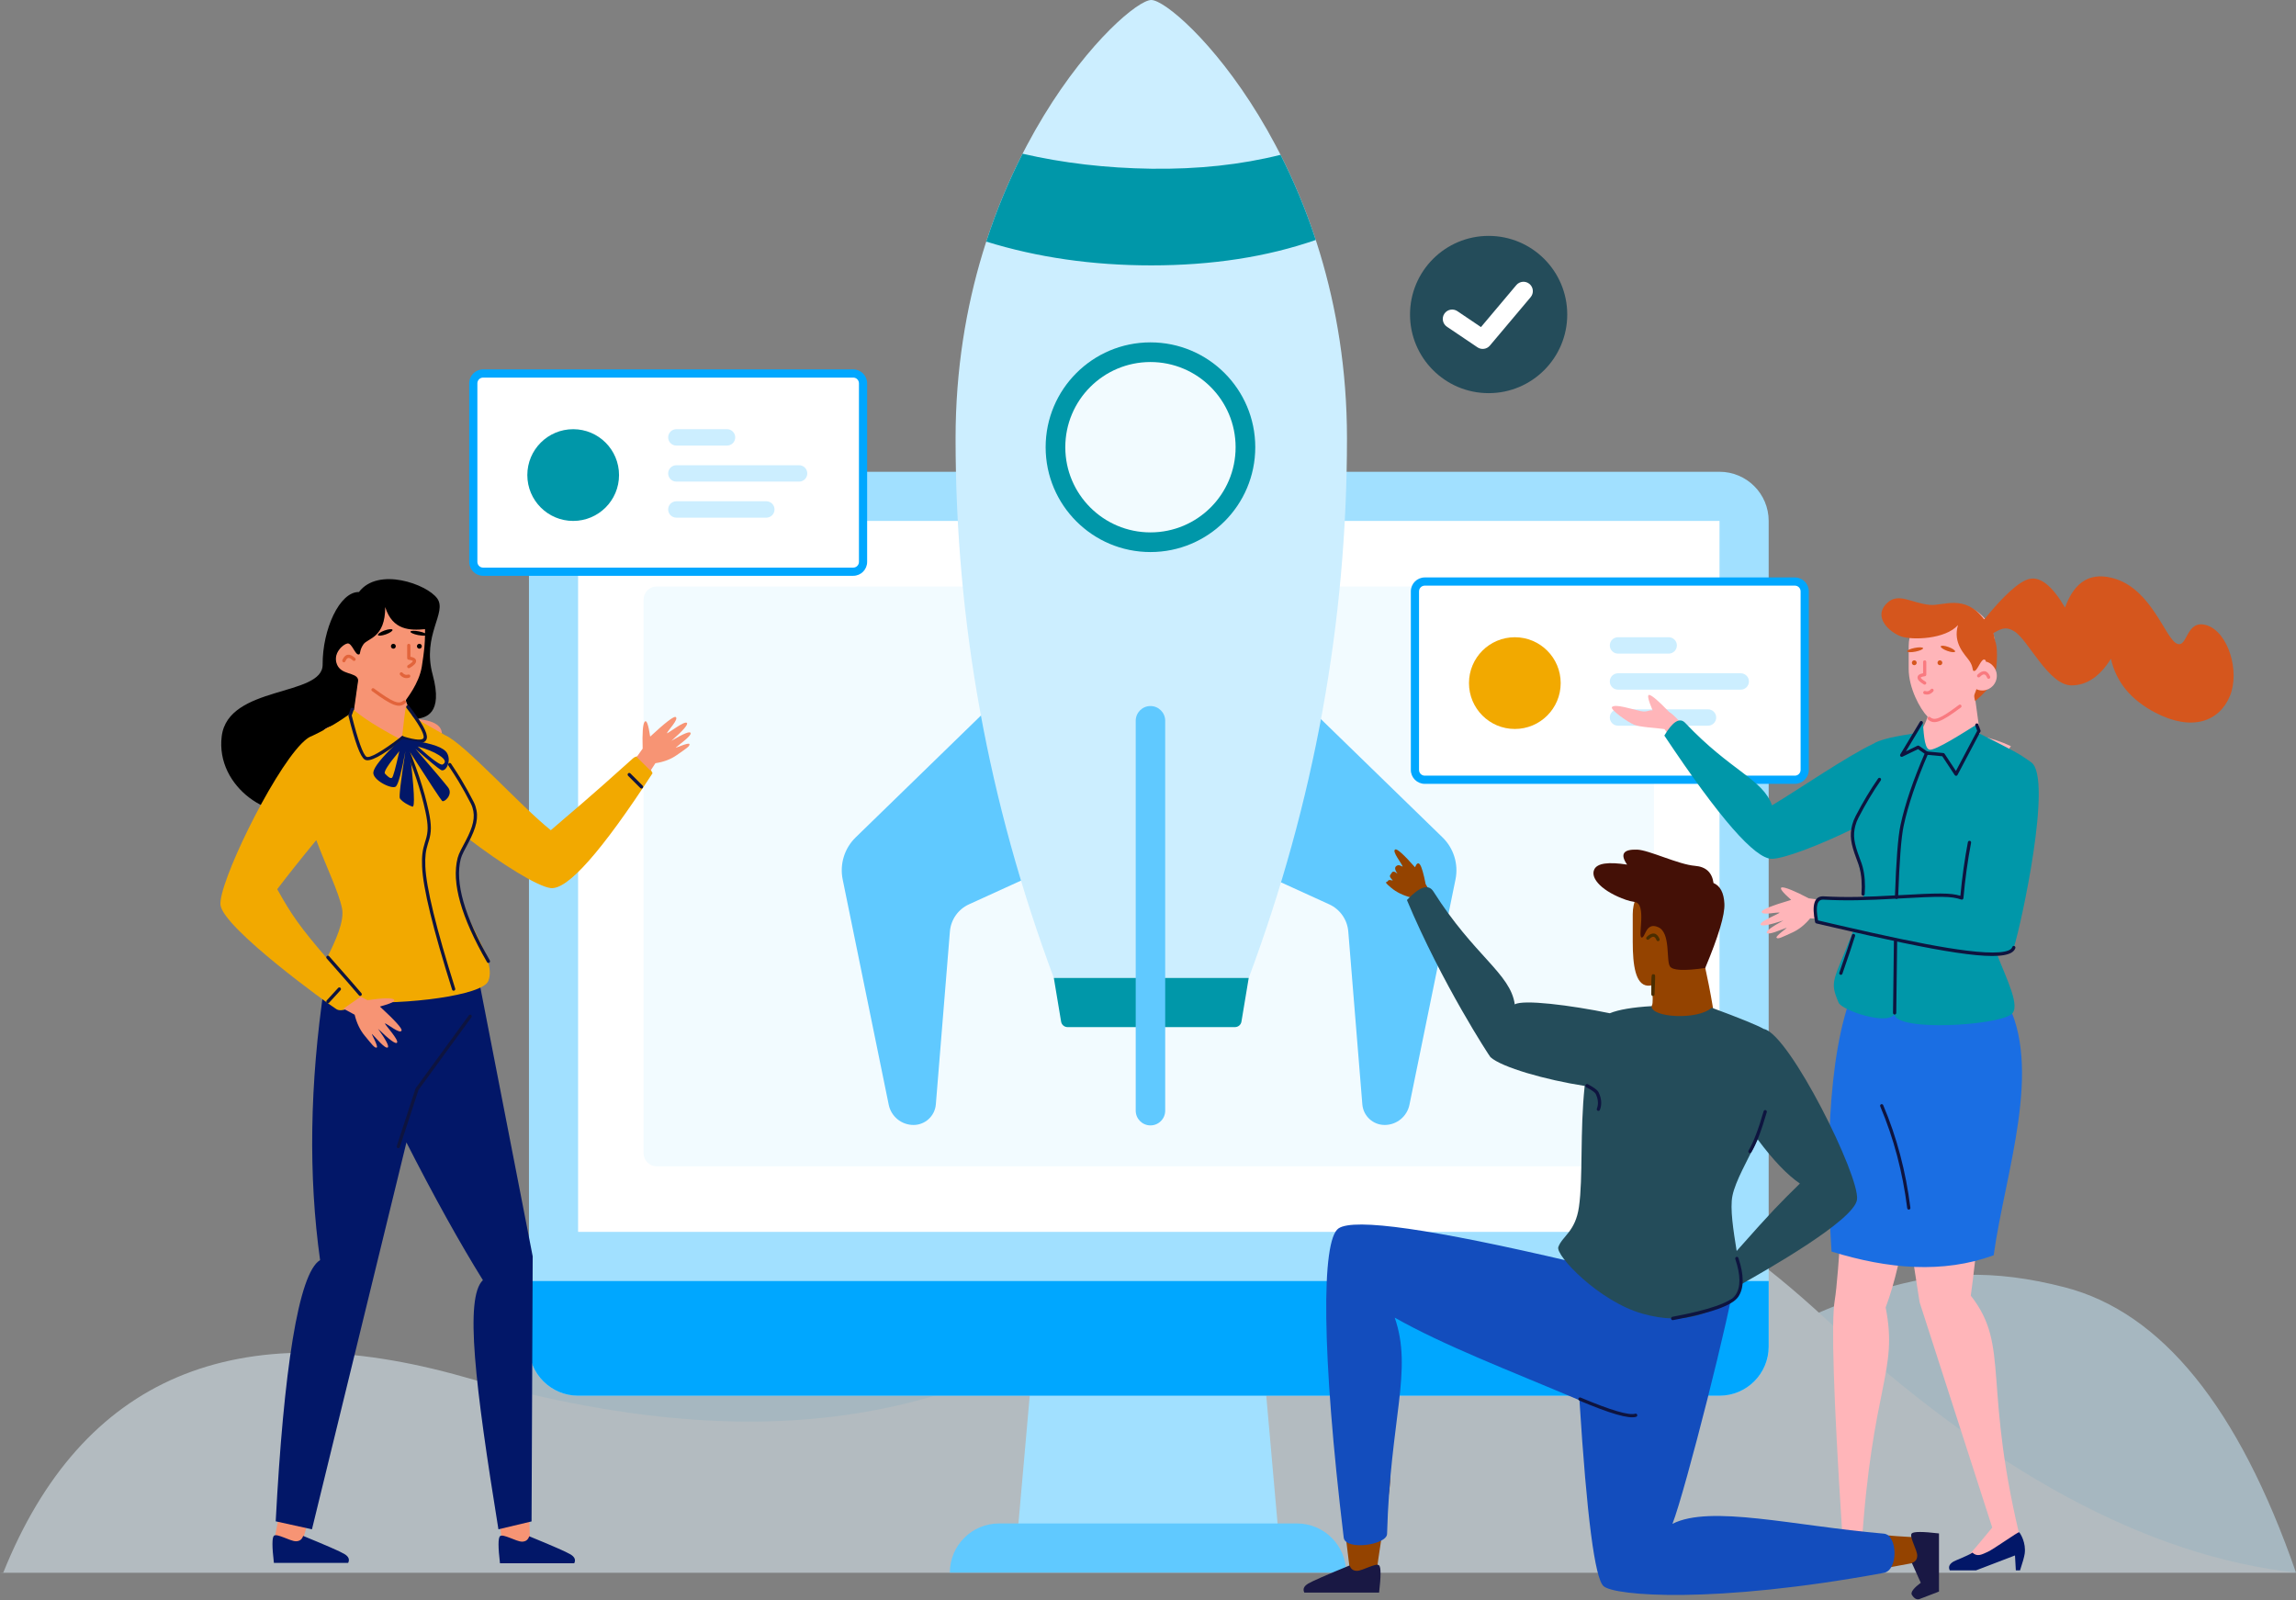 <?xml version="1.0" encoding="UTF-8"?>
<svg width="1000px" height="697px" viewBox="0 0 1000 697" version="1.1" xmlns="http://www.w3.org/2000/svg" xmlns:xlink="http://www.w3.org/1999/xlink">
    <rect x="0" y="0" width="1000" height="697" fill="#808080" stroke="none"/>
    <title>Website Launch</title>
    <g id="Illustrations" stroke="none" stroke-width="1" fill="none" fill-rule="evenodd">
        <g id="Website-Launch">
            <g id="bg" opacity="0.5" transform="translate(0, 498.672)" fill-rule="nonzero">
                <path d="M899.318,61.952 C836.082,45.608 804.651,68.291 733.052,99.449 C661.453,130.607 573.037,140.598 472.104,82.449 C371.171,24.299 258.078,45.608 212.091,110.497 C181.432,153.755 110.735,178.99 0,186.2 L1000,186.2 C975.036,114.263 941.476,72.848 899.318,61.952 Z" id="Shape" fill="#CCEEFF"></path>
                <path d="M1.427,186.2 C35.649,101.055 102.607,72.673 202.301,101.055 C351.841,143.627 439.261,111.698 517.291,47.839 C595.321,-16.019 687.015,-24.534 794.949,75.511 C866.906,142.208 935.256,179.104 1000,186.2 L1.427,186.2 Z" id="Shape" fill="#E5F6FF"></path>
            </g>
            <g id="Background" transform="translate(203.994, 0)" fill-rule="nonzero">
                <g id="Background-Element-2" transform="translate(26.391, 205.462)">
                    <polygon id="Shape" fill="#A1E0FF" points="219.686 384.527 319.544 384.527 326.676 465.142 212.553 465.142"></polygon>
                    <path d="M204.708,458.008 L334.522,458.008 C346.34,458.008 355.92,467.59 355.92,479.41 L183.31,479.41 C183.31,467.59 192.89,458.008 204.708,458.008 Z" id="Shape" fill="#60C9FF"></path>
                    <path d="M21.398,0 L518.545,0 C530.363,0 539.943,9.582 539.943,21.402 L539.943,380.96 C539.943,392.78 530.363,402.362 518.545,402.362 L21.398,402.362 C9.58,402.362 0,392.78 0,380.96 L0,21.402 C0,9.582 9.58,0 21.398,0 Z" id="Shape" fill="#A1E0FF"></path>
                    <polygon id="Shape" fill="#FFFFFF" points="21.398 21.402 518.527 21.402 518.527 331.021 21.398 331.021"></polygon>
                    <path d="M55.635,49.939 L484.29,49.939 C487.442,49.939 489.996,52.494 489.996,55.646 L489.996,296.778 C489.996,299.93 487.442,302.485 484.29,302.485 L55.635,302.485 C52.483,302.485 49.929,299.93 49.929,296.778 L49.929,55.646 C49.929,52.494 52.483,49.939 55.635,49.939 Z" id="Shape" fill="#F2FBFF"></path>
                    <path d="M3.2435617e-13,352.424 L539.943,352.424 L539.943,380.96 C539.943,392.78 530.363,402.362 518.545,402.362 L21.398,402.362 C9.58,402.362 3.2435617e-13,392.78 3.2435617e-13,380.96 L3.2435617e-13,352.424 Z" id="Shape" fill="#00A7FF"></path>
                </g>
                <g id="Background-Element-1" transform="translate(162.625, 0)">
                    <path d="M40.977,480.954 C40.565,486.02 36.334,489.922 31.251,489.922 C26.015,489.922 21.502,486.238 20.454,481.107 L0.405,383.01 C-0.958,376.34 1.169,369.434 6.049,364.688 L87.611,285.363 L87.611,379.154 L55.402,393.84 C50.697,395.985 47.521,400.51 47.101,405.665 L40.977,480.954 Z" id="Shape" fill="#60C9FF"></path>
                    <path d="M226.734,480.954 L220.61,405.665 C220.191,400.51 217.015,395.985 212.309,393.84 L180.1,379.154 L180.1,285.363 L261.662,364.688 C266.542,369.434 268.67,376.34 267.306,383.01 L247.258,481.107 C246.209,486.238 241.696,489.922 236.46,489.922 C231.378,489.922 227.147,486.02 226.734,480.954 Z" id="Shape" fill="#60C9FF"></path>
                    <path d="M49.572,190.932 C49.572,70.663 123.628,0 134.808,0 C145.988,0 220.043,70.663 220.043,190.932 C220.043,271.111 205.778,349.435 177.247,425.905 L92.368,425.905 C63.838,349.435 49.572,271.111 49.572,190.932 Z" id="Shape" fill="#CCEEFF"></path>
                    <path d="M92.368,425.905 L177.247,425.905 L174.078,444.923 C173.849,446.299 172.659,447.307 171.264,447.307 L98.352,447.307 C96.957,447.307 95.767,446.299 95.537,444.923 L92.368,425.905 Z" id="Shape" fill="#0097A9"></path>
                    <path d="M62.931,105.213 C67.497,91.142 72.933,78.36 78.751,66.943 C96.445,71.03 115.131,73.21 134.808,73.481 C155.118,73.761 173.884,71.741 191.108,67.421 C196.736,78.523 201.998,90.905 206.451,104.499 C185.2,111.881 161.318,115.572 134.808,115.572 C109.166,115.572 85.207,112.119 62.931,105.213 L62.931,105.213 Z" id="Shape" fill="#0097A9"></path>
                    <path d="M134.451,307.479 C137.996,307.479 140.871,310.354 140.871,313.9 L140.871,483.691 C140.871,487.237 137.996,490.112 134.451,490.112 C130.906,490.112 128.032,487.237 128.032,483.691 L128.032,313.9 C128.032,310.354 130.906,307.479 134.451,307.479 Z" id="Shape" fill="#60C9FF"></path>
                    <ellipse id="Shape" fill="#0097A9" cx="134.451" cy="194.76" rx="45.649" ry="45.658"></ellipse>
                    <ellipse id="Shape" fill="#F2FBFF" cx="134.451" cy="194.76" rx="37.09" ry="37.097"></ellipse>
                </g>
                <g id="Background-Element-4" transform="translate(410.128, 102.731)">
                    <ellipse id="Shape" fill="#244C5A" cx="34.237" cy="34.244" rx="34.237" ry="34.244"></ellipse>
                    <path d="M20.627,32.778 C18.758,31.518 16.222,32.012 14.963,33.882 C13.703,35.752 14.197,38.29 16.066,39.55 L29.377,48.528 C31.106,49.694 33.435,49.368 34.778,47.773 L52.535,26.69 C53.987,24.965 53.767,22.389 52.044,20.936 C50.321,19.483 47.747,19.703 46.295,21.427 L30.899,39.707 L20.627,32.778 Z" id="Shape" fill="#FFFFFF"></path>
                </g>
                <g id="Background-Element-3" transform="translate(0, 160.517)">
                    <path d="M6.419,0.357 L167.618,0.357 C170.966,0.357 173.68,3.072 173.68,6.421 L173.68,84.182 C173.68,87.531 170.966,90.246 167.618,90.246 L6.419,90.246 C3.071,90.246 0.357,87.531 0.357,84.182 L0.357,6.421 C0.357,3.072 3.071,0.357 6.419,0.357 Z" id="Path" fill="#00A7FF"></path>
                    <path d="M6.419,3.924 C5.041,3.924 3.923,5.042 3.923,6.421 L3.923,84.182 C3.923,85.561 5.041,86.679 6.419,86.679 L167.618,86.679 C168.996,86.679 170.114,85.561 170.114,84.182 L170.114,6.421 C170.114,5.042 168.996,3.924 167.618,3.924 L6.419,3.924 Z" id="Path" fill="#FFFFFF"></path>
                    <ellipse id="Oval" fill="#0097A9" cx="45.649" cy="46.372" rx="19.971" ry="19.975"></ellipse>
                    <path d="M90.585,26.396 L112.66,26.396 C114.63,26.396 116.226,27.993 116.226,29.963 C116.226,31.933 114.63,33.53 112.66,33.53 L90.585,33.53 C88.615,33.53 87.019,31.933 87.019,29.963 C87.019,27.993 88.615,26.396 90.585,26.396 Z" id="bg" fill="#CCEEFF"></path>
                    <path d="M90.585,42.091 L144.044,42.091 C146.013,42.091 147.61,43.688 147.61,45.658 C147.61,47.628 146.013,49.225 144.044,49.225 L90.585,49.225 C88.615,49.225 87.019,47.628 87.019,45.658 C87.019,43.688 88.615,42.091 90.585,42.091 Z" id="bg" fill="#CCEEFF"></path>
                    <path d="M90.585,57.786 L129.778,57.786 C131.748,57.786 133.345,59.383 133.345,61.353 C133.345,63.323 131.748,64.92 129.778,64.92 L90.585,64.92 C88.615,64.92 87.019,63.323 87.019,61.353 C87.019,59.383 88.615,57.786 90.585,57.786 Z" id="bg" fill="#CCEEFF"></path>
                </g>
                <g id="Background-Element-5" transform="translate(410.128, 251.12)">
                    <path d="M6.419,0.357 L167.618,0.357 C170.966,0.357 173.68,3.072 173.68,6.421 L173.68,84.182 C173.68,87.531 170.966,90.246 167.618,90.246 L6.419,90.246 C3.071,90.246 0.357,87.531 0.357,84.182 L0.357,6.421 C0.357,3.072 3.071,0.357 6.419,0.357 Z" id="Path" fill="#00A7FF"></path>
                    <path d="M6.419,3.924 C5.041,3.924 3.923,5.042 3.923,6.421 L3.923,84.182 C3.923,85.561 5.041,86.679 6.419,86.679 L167.618,86.679 C168.996,86.679 170.114,85.561 170.114,84.182 L170.114,6.421 C170.114,5.042 168.996,3.924 167.618,3.924 L6.419,3.924 Z" id="Path" fill="#FFFFFF"></path>
                    <ellipse id="Oval" fill="#F2A900" cx="45.649" cy="46.372" rx="19.971" ry="19.975"></ellipse>
                    <path d="M90.585,26.396 L112.66,26.396 C114.63,26.396 116.226,27.993 116.226,29.963 C116.226,31.933 114.63,33.53 112.66,33.53 L90.585,33.53 C88.615,33.53 87.019,31.933 87.019,29.963 C87.019,27.993 88.615,26.396 90.585,26.396 Z" id="bg" fill="#CCEEFF"></path>
                    <path d="M90.585,42.091 L144.044,42.091 C146.013,42.091 147.61,43.688 147.61,45.658 C147.61,47.628 146.013,49.225 144.044,49.225 L90.585,49.225 C88.615,49.225 87.019,47.628 87.019,45.658 C87.019,43.688 88.615,42.091 90.585,42.091 Z" id="bg" fill="#CCEEFF"></path>
                    <path d="M90.585,57.786 L129.778,57.786 C131.748,57.786 133.345,59.383 133.345,61.353 C133.345,63.323 131.748,64.92 129.778,64.92 L90.585,64.92 C88.615,64.92 87.019,63.323 87.019,61.353 C87.019,59.383 88.615,57.786 90.585,57.786 Z" id="bg" fill="#CCEEFF"></path>
                </g>
            </g>
            <g id="Woman-Standing-1" transform="translate(837.365, 467.875) scale(-1, 1) translate(-837.365, -467.875) translate(701, 251)">
                <g id="Front-Bottom/-Standing/-Skirt" transform="translate(91.197, 180.598)">
                    <path d="M66.521,6.668 L75.424,7.023 C79.152,82.686 81.815,125.188 83.413,134.526 C85.012,143.865 83.968,177.102 80.284,234.237 L95.905,249.092 C84.456,248.009 76.4,245.649 71.739,242.011 C67.171,171.324 55.679,166.09 61.257,137.791 C56.938,126.353 54.414,113.698 52.015,99.87 L46.463,135.546 L14.833,233.64 C20.812,240.977 24.554,245.318 26.057,246.664 C27.561,248.009 23.192,247.666 12.952,245.635 C10.455,246.745 6.604,246.007 1.398,243.421 C19.635,171.338 6.575,155.103 24.178,132.657 C19.095,96.224 16.745,46.197 23.027,3.673 L66.591,6.224 L66.521,6.668 Z" id="Shape" fill="#FFB5B9"></path>
                    <path d="M14.218,115.085 C9.136,78.652 -7.532,33.396 9.008,3.673 L21.929,4.325 C48.166,4.827 65.998,3.385 75.424,-7.98453644e-14 C87.139,28.564 87.139,78.652 84.815,113.457 C60.137,121.088 36.371,123.119 14.218,115.085 Z" id="Shape" fill="#1A6EE3"></path>
                    <path d="M51.865,94.574 C53.858,78.786 57.774,64.005 63.615,50.23 C63.766,49.873 63.6,49.46 63.244,49.309 C62.888,49.157 62.476,49.323 62.325,49.68 C56.433,63.577 52.483,78.484 50.474,94.398 C50.426,94.783 50.698,95.134 51.082,95.183 C51.466,95.231 51.816,94.959 51.865,94.574 Z" id="Shape" fill="#0E143F" fill-rule="nonzero"></path>
                    <path d="M3.113,235.701 C3.469,235.373 14.302,243.129 16.795,244.234 C19.288,245.34 21.306,246.587 23.461,244.575 C25.553,246.012 30.721,247.87 31.701,248.458 C33.528,249.555 34.068,250.835 33.32,252.297 L21.901,252.297 L4.925,245.8 L4.557,252.297 L2.722,252.297 C1.572,248.829 0.899,246.409 0.701,245.038 C0.03,240.386 2.51,236.258 3.113,235.701 Z" id="Shape" fill="#021768"></path>
                    <path d="M71.22,235.701 C71.575,235.373 82.408,243.129 84.901,244.234 C87.394,245.34 89.413,246.587 91.568,244.575 C93.659,246.012 98.828,247.87 99.807,248.458 C101.635,249.555 102.174,250.835 101.426,252.297 L90.008,252.297 L73.031,245.8 L72.664,252.297 L70.829,252.297 C69.679,248.829 69.005,246.409 68.807,245.038 C68.137,240.386 70.616,236.258 71.22,235.701 Z" id="Shape" fill="#021768"></path>
                </g>
                <g id="Head-Front/-Women/-1" transform="translate(0.898, 0)">
                    <path d="M136.721,89.461 C133.129,91.459 129.367,92.513 125.437,92.621 C115.166,92.904 105.686,86.681 96.995,73.952 C101.138,71.994 105.593,70.508 110.362,69.492 L112.683,52.441 C109.05,49.513 106.23,46.405 105.835,43.785 C105.073,38.749 104.412,34.317 103.849,30.49 C103.849,20.184 112.283,11.829 122.688,11.829 C133.093,11.829 141.528,20.184 141.528,30.49 L141.528,40.301 C141.528,48.548 136.683,57.638 133.286,61.126 C134.061,63.546 135.034,65.618 136.207,67.343 C136.463,67.72 136.695,68.1 136.903,68.483 C142.46,69.194 142.515,86.238 136.721,89.461 Z" id="Shape" fill="#FFB5B9"></path>
                    <path d="M132.183,61.306 C130.251,62.98 127.805,62.087 119.613,55.982 C119.303,55.75 118.866,55.818 118.637,56.132 C118.409,56.447 118.476,56.889 118.786,57.12 C127.501,63.616 130.431,64.685 133.09,62.381 C133.383,62.127 133.418,61.681 133.167,61.384 C132.917,61.087 132.476,61.053 132.183,61.306 Z" id="Shape" fill="#F97A80" fill-rule="nonzero"></path>
                    <path d="M130.823,50.106 C130.568,49.813 130.595,49.367 130.883,49.108 C131.172,48.849 131.613,48.876 131.868,49.169 C132.603,50.009 133.37,50.247 134.292,49.945 C134.659,49.825 135.052,50.029 135.171,50.4 C135.289,50.772 135.088,51.17 134.721,51.29 C133.255,51.77 131.915,51.355 130.823,50.106 Z" id="Shape" fill="#F97A80" fill-rule="nonzero"></path>
                    <path d="M135.248,37.277 C135.248,36.887 134.936,36.57 134.55,36.57 C134.165,36.57 133.853,36.887 133.853,37.277 L133.853,42.792 C133.853,43.147 134.112,43.447 134.459,43.493 C135.755,43.666 136.283,43.944 136.283,44.07 C136.283,44.352 135.605,45.02 134.197,45.857 C133.865,46.055 133.754,46.488 133.948,46.825 C134.143,47.161 134.571,47.274 134.903,47.077 C136.736,45.988 137.678,45.058 137.678,44.07 C137.678,43.051 136.812,42.484 135.248,42.188 L135.248,37.277 Z" id="Shape" fill="#F97A80" fill-rule="nonzero"></path>
                    <path d="M124.736,32.458 C123.01,33.088 121.475,33.224 121.308,32.763 C121.14,32.301 122.404,31.417 124.129,30.787 C125.855,30.157 127.39,30.02 127.558,30.482 C127.725,30.943 126.462,31.828 124.736,32.458 Z M138.523,32.777 C136.599,32.394 135.136,31.724 135.255,31.282 C135.373,30.839 137.028,30.791 138.951,31.174 C140.874,31.557 142.337,32.227 142.219,32.67 C142.101,33.112 140.446,33.161 138.523,32.777 Z M127.922,38.691 C127.344,38.691 126.875,38.216 126.875,37.631 C126.875,37.045 127.344,36.57 127.922,36.57 C128.5,36.57 128.968,37.045 128.968,37.631 C128.968,38.216 128.5,38.691 127.922,38.691 Z M139.086,38.691 C138.508,38.691 138.039,38.216 138.039,37.631 C138.039,37.045 138.508,36.57 139.086,36.57 C139.664,36.57 140.133,37.045 140.133,37.631 C140.133,38.216 139.664,38.691 139.086,38.691 Z M104.605,24.667 C101.776,23.223 99.632,21.421 95.5,23.944 C89.481,27.619 80.578,47.481 70.621,47.481 C63.983,47.481 58.256,43.617 53.439,35.887 C51.172,46.011 44.715,53.84 34.069,59.375 C18.1,67.676 6.319,63.209 1.693,52.285 C-2.934,41.361 2.422,24.22 11.702,21.309 C20.981,18.397 19.932,31.734 24.869,29.224 C29.807,26.714 35.66,6.196 51.385,1.134 C61.869,-2.24 69.218,1.913 73.432,13.594 C78.971,4.165 84.153,0.012 88.977,1.134 C93.315,2.144 99.847,7.999 108.571,18.698 C108.641,18.665 108.712,18.632 108.785,18.599 C117.062,7.561 126.608,12.946 132.226,12.435 C140.343,11.696 145.897,6.91 150.832,11.53 C157.515,17.785 149.565,24.539 144.746,26.186 C139.927,27.833 125.566,27.431 120.044,21.228 C122.418,29.205 116.93,34.089 115.1,36.779 C113.186,39.593 113.989,41.037 113.143,41.212 C111.488,41.554 109.917,35.003 108.175,36.427 C107.106,37.3 109.518,42.122 112.884,51.477 C113.08,52.022 112.97,52.968 112.555,54.317 C108.871,51.214 106.395,48.497 105.127,46.166 C102.687,41.681 102.752,31.645 103.571,29.059 C104.135,27.282 104.401,25.853 104.605,24.667 L104.605,24.667 Z" id="Shape" fill="#D5561D"></path>
                    <path d="M111.521,49.354 C108.219,50.505 104.621,48.728 103.485,45.386 C102.348,42.043 104.103,38.401 107.404,37.25 C110.706,36.099 114.822,48.203 111.521,49.354 Z" id="Shape" fill="#FFB5B9"></path>
                    <path d="M111.535,42.8 C109.239,40.554 107.193,40.838 106.052,43.643 C105.905,44.004 106.075,44.417 106.431,44.566 C106.787,44.715 107.195,44.543 107.342,44.182 C108.087,42.35 108.944,42.231 110.565,43.817 C110.843,44.088 111.284,44.08 111.552,43.799 C111.82,43.519 111.812,43.071 111.535,42.8 Z" id="Shape" fill="#F97A80" fill-rule="nonzero"></path>
                </g>
                <g id="Front-body/-Woman/-Pose6/-Long-sleeve-shirt" transform="translate(85.177, 51.17)">
                    <path d="M100.8,89.044 C106.691,85.889 111.229,84.104 112.453,84.289 C113.678,84.473 112.333,86.289 108.418,89.737 C116.913,92.245 121.195,93.957 121.264,94.873 C121.401,96.7 114.559,94.94 113.411,95.293 C114.142,95.979 122.025,99.024 121.756,100.427 C121.576,101.363 118.268,100.788 111.831,98.703 C117.096,101.566 119.497,103.364 119.037,104.098 C118.345,105.199 112.945,102.719 110.494,101.904 C109.597,101.606 115.371,105.454 114.795,106.221 C114.219,106.988 112.168,105.848 107.931,103.944 C105.106,102.674 102.51,100.61 100.142,97.752 C96.765,97.922 94.674,98.239 93.871,98.703 C91.808,99.894 90.634,91.087 92.254,90.596 C94.146,90.023 96.995,89.506 100.8,89.044 Z M151.61,19.1 C155.735,13.188 159.069,9.438 161.613,7.848 C166.543,2.726 168.893,0.877 170.072,0.494 C171.252,0.112 170.823,2.346 168.784,7.198 C170.338,6.921 171.115,8.103 173.93,7.511 C178.024,6.649 184.962,4.285 186.454,5.713 C187.524,6.736 179.61,12.345 176.8,13.459 C173.989,14.572 168.1,14.708 163.608,15.352 L157.856,23.282 L151.61,19.1 Z" id="Shape" fill="#FFB5B9"></path>
                    <path d="M82.13,59.08 C81.883,60.915 81.593,62.79 81.277,64.714 C80.085,71.972 76.315,80.415 77.014,89.099 C82.571,89.238 88.384,89.227 94.316,88.906 C97.75,88.72 98.75,92.178 97.315,99.278 C92.164,100.471 86.761,101.725 81.279,102.974 C90.093,125.547 91.846,124.812 87.757,134.494 C86.382,137.749 66.944,144.48 63.522,139.639 C61.893,147.131 19.389,144.48 12.634,139.639 C8.249,136.498 14.515,124.445 18.818,113.332 C14.666,113.135 12.026,112.264 11.462,110.495 C8.05,99.785 -5.486,36.698 3.795,29.885 C4.981,29.015 6.126,28.215 7.236,27.505 C7.542,27.287 7.864,27.07 8.204,26.854 C10.472,25.415 16.696,22.152 26.875,17.064 C27.55,14.765 26.169,12.467 28.013,13.589 C32.19,16.132 45.909,25.104 48.299,24.287 C50.69,23.47 50.69,15.271 51.141,12.548 C51.312,11.514 54.527,18.391 54.432,17.143 C59.726,18.001 63.3,18.648 65.156,19.084 C69.524,20.112 71.943,21.2 72.433,21.638 C83.937,27.015 105.114,41.601 116.78,48.57 C120.682,37.19 134.669,33.722 154.548,12.673 C156.935,10.145 159.975,11.978 163.666,18.171 C139.754,54.069 124.125,71.96 116.78,71.842 C111.498,71.756 96.607,66.132 82.13,59.08 L82.13,59.08 Z" id="Shape" fill="#0097A9"></path>
                    <path d="M69.406,37.699 C69.18,37.374 69.254,36.924 69.572,36.693 C69.89,36.461 70.332,36.538 70.558,36.863 C73.944,41.726 77.212,47.19 80.363,53.255 C81.008,54.499 81.494,55.746 81.83,57.001 C83.085,61.69 82.419,65.359 80.057,71.663 C79.128,74.142 78.907,74.768 78.639,75.792 C77.788,79.042 77.509,82.82 77.808,87.125 C77.836,87.523 77.543,87.868 77.153,87.896 C76.764,87.924 76.426,87.625 76.398,87.227 C76.089,82.771 76.379,78.835 77.273,75.419 C77.559,74.325 77.786,73.683 78.737,71.146 C80.998,65.11 81.619,61.69 80.466,57.381 C80.158,56.23 79.711,55.082 79.114,53.932 C75.991,47.92 72.754,42.509 69.406,37.699 Z M80.602,105.471 C80.485,105.091 80.693,104.686 81.065,104.566 C81.438,104.447 81.834,104.658 81.951,105.039 C82.92,108.191 84.754,113.654 87.452,121.42 C87.582,121.796 87.39,122.209 87.022,122.342 C86.654,122.475 86.25,122.279 86.119,121.903 C83.416,114.121 81.578,108.645 80.602,105.471 Z" id="Shape" fill="#0E143F" fill-rule="nonzero"></path>
                    <path d="M93.585,99.402 C92.15,99.734 91.035,99.992 89.945,100.244 C87.169,100.885 84.799,101.431 82.517,101.952 C79.32,102.682 76.381,103.347 73.566,103.974 C55.606,107.975 42.247,110.552 31.996,111.821 C19.882,113.319 12.93,112.77 12.134,110.272 C12.014,109.893 11.615,109.685 11.243,109.809 C10.872,109.932 10.669,110.339 10.79,110.719 C12.781,116.967 33.232,114.437 73.867,105.385 C76.685,104.757 79.627,104.092 82.826,103.361 C85.109,102.839 87.48,102.294 90.257,101.652 C91.347,101.4 92.462,101.142 93.898,100.81 C94.132,100.756 96.72,100.156 97.471,99.983 C97.741,99.92 97.951,99.702 98.007,99.424 C99.523,91.925 98.377,87.963 94.279,88.185 C84.65,88.706 76.069,88.506 62.18,87.722 C44.226,86.709 39.123,86.621 34.727,87.946 C33.975,79.789 32.864,71.962 31.457,64.576 C31.382,64.184 31.011,63.929 30.628,64.005 C30.244,64.081 29.994,64.46 30.069,64.852 C31.519,72.46 32.652,80.541 33.4,88.971 C33.441,89.436 33.898,89.74 34.331,89.59 C38.705,88.073 43.288,88.102 62.102,89.164 C76.038,89.951 84.661,90.151 94.354,89.627 C97.06,89.481 97.937,92.297 96.712,98.678 C95.686,98.915 93.785,99.356 93.585,99.402 Z" id="Shape" fill="#0E143F" fill-rule="nonzero"></path>
                    <path d="M64.072,138.936 C64.077,139.334 63.764,139.661 63.373,139.666 C62.983,139.671 62.663,139.351 62.658,138.952 C62.487,123.714 62.356,113.296 62.264,107.699 C62.258,107.301 62.569,106.972 62.959,106.965 C63.349,106.959 63.671,107.276 63.678,107.675 C63.769,113.275 63.901,123.695 64.072,138.936 Z M63.247,88.566 C63.261,88.965 62.956,89.299 62.565,89.314 C62.175,89.327 61.848,89.016 61.834,88.617 C61.292,72.835 60.495,62.473 59.452,57.577 C57.536,48.583 53.982,38.088 48.789,26.095 C48.631,25.731 48.792,25.304 49.149,25.143 C49.506,24.982 49.924,25.146 50.082,25.511 C55.311,37.587 58.895,48.171 60.833,57.27 C61.9,62.28 62.702,72.697 63.247,88.566 Z" id="Shape" fill="#0E143F" fill-rule="nonzero"></path>
                    <path d="M49.501,26.522 C49.89,26.485 50.175,26.133 50.139,25.736 C50.103,25.339 49.758,25.047 49.37,25.084 L42.14,25.774 C41.929,25.794 41.738,25.91 41.619,26.089 L36.67,33.593 L27.41,16.098 L28.218,13.837 C28.352,13.462 28.163,13.048 27.796,12.911 C27.429,12.774 27.023,12.967 26.89,13.342 L25.973,15.908 C25.904,16.102 25.919,16.317 26.015,16.499 L35.982,35.329 C36.234,35.806 36.893,35.839 37.19,35.389 L42.604,27.18 L49.501,26.522 Z" id="Shape" fill="#0E143F" fill-rule="nonzero"></path>
                    <path d="M53.411,22.594 C53.184,22.485 52.917,22.506 52.71,22.65 L49.037,25.206 C48.715,25.431 48.631,25.88 48.851,26.21 C49.071,26.539 49.511,26.624 49.833,26.4 L53.171,24.077 L59.987,27.375 C60.623,27.683 61.26,26.957 60.892,26.345 L52.366,12.17 C52.162,11.83 51.727,11.724 51.394,11.933 C51.061,12.141 50.957,12.586 51.162,12.926 L58.442,25.029 L53.411,22.594 Z" id="Shape" fill="#0E143F" fill-rule="nonzero"></path>
                </g>
            </g>
            <g id="Man-Standing-1" transform="translate(706.008, 533.546) scale(-1, 1) translate(-706.008, -533.546) translate(567.508, 369.546)">
                <g id="Head-Back/-Man/1-" transform="translate(93.448, 0.454)">
                    <path d="M31.586,59.112 C31.147,64.065 31.126,66.947 31.526,67.76 C32.381,69.501 36.048,75.908 31.383,81.311 C26.718,86.713 8.966,89.821 3.564,81.121 C3.842,74.608 5.685,63.555 9.094,47.965 C6.827,45.992 5.267,43.971 4.98,42.095 C4.202,37.014 3.016,32.349 1.422,28.1 C1.422,17.702 10.044,9.272 20.68,9.272 C31.316,9.272 39.938,17.702 39.938,28.1 L39.938,40.14 C39.938,50.539 38.69,58.797 33.506,59.256 C33.01,59.3 32.359,59.248 31.586,59.112 L31.586,59.112 Z" id="Shape" fill="#944300"></path>
                    <path d="M31.858,63.029 C31.887,58.47 31.831,55.812 31.679,54.94 C31.665,54.862 31.652,54.799 31.634,54.74 C31.613,54.674 31.613,54.674 31.54,54.537 C31.345,54.246 31.345,54.246 30.559,54.313 C30.261,54.621 30.261,54.621 30.24,54.737 C30.219,54.821 30.219,54.821 30.211,54.875 C30.203,54.931 30.198,54.994 30.195,55.072 C30.183,55.323 30.185,55.781 30.199,56.461 C30.228,57.794 30.305,59.991 30.432,63.054 C30.471,63.982 31.852,63.958 31.858,63.029 Z" id="Shape" fill="#4A2D00" fill-rule="nonzero"></path>
                    <path d="M8.364,51.556 C17.449,52.878 22.573,52.647 23.737,50.861 C25.483,48.182 23.319,36.163 28.869,33.767 C34.418,31.371 34.407,38.628 36.099,38.283 C37.79,37.938 33.809,23.642 38.964,22.831 C40.411,22.604 41.713,22.289 42.869,21.886 C52.926,18.389 58.61,12.624 56.683,8.62 C55.398,5.951 50.635,5.256 42.394,6.535 C45.539,1.989 44.084,-0.186 38.031,0.012 C32.88,0.181 20.001,6.5 12.845,7.069 C8.075,7.449 5.378,9.945 4.755,14.558 C1.826,15.793 0.246,18.806 0.013,23.595 C-0.219,28.385 2.565,37.705 8.364,51.556 Z" id="Shape" fill="#441006"></path>
                    <path d="M33.864,38.044 C31.517,35.779 29.426,36.065 28.259,38.895 C28.109,39.259 28.283,39.676 28.647,39.826 C29.011,39.976 29.428,39.803 29.578,39.439 C30.34,37.59 31.216,37.47 32.873,39.071 C33.157,39.344 33.608,39.336 33.882,39.053 C34.155,38.769 34.147,38.318 33.864,38.044 Z" id="Shape" fill="#4A2D00" fill-rule="nonzero"></path>
                </g>
                <g id="Back-Bottom/-Sit/-Pants" transform="translate(0, 163.73)">
                    <path d="M260.323,119.412 C259.491,126.816 258.054,138.753 256.011,155.225 L245.573,155.885 C243.771,141.719 241.774,129.559 239.854,118.938 C233.166,81.929 268.071,50.413 260.323,119.412 Z M47.483,154.047 C39.367,152.61 26.07,150.167 7.594,146.716 L8.393,136.286 C21.758,135.686 34.295,134.443 45.841,133.161 C76.051,129.808 108.892,164.919 47.483,154.047 Z" id="Shape" fill="#944300"></path>
                    <path d="M156.592,76.508 C153.39,127.157 149.886,154.158 146.081,157.509 C141.313,161.709 98.253,165.367 24.035,151.709 C17.625,150.529 18,135.147 24.035,134.627 C63.312,131.243 99.608,121.958 116.084,130.347 C110.542,116.247 90.07,35.324 88.934,23.021 C87.485,7.333 111.156,3.785 159.944,12.375 C159.887,13.671 159.83,14.958 159.773,16.236 C220.823,1.921 254.741,-2.928 261.526,1.689 C269.045,6.806 268.972,55.884 259.272,136.317 C258.57,142.145 240.516,139.572 240.384,134.757 C238.998,84.399 229.061,63.519 237.054,40.55 C215.691,52.659 187.876,63.273 156.592,76.508 L156.592,76.508 Z" id="Shape" fill="#134DBD"></path>
                    <path d="M156.079,75.362 C143.007,80.894 134.976,83.23 132.337,82.387 C131.962,82.267 131.561,82.474 131.441,82.849 C131.321,83.225 131.528,83.626 131.903,83.746 C135.029,84.744 143.155,82.381 156.635,76.676 C156.998,76.522 157.167,76.104 157.014,75.741 C156.86,75.378 156.442,75.208 156.079,75.362 Z" id="Shape" fill="#0E143F" fill-rule="nonzero"></path>
                    <path d="M11.866,134.534 C13.108,135.794 9.486,141.698 9.479,144.157 C9.474,145.796 10.258,146.864 11.83,147.36 C9.981,151.38 8.681,154.268 7.931,156.024 C10.604,157.994 12.532,160.073 11.83,161.244 C10.715,163.104 9.415,163.654 7.931,162.892 L0,159.85 L0,134.534 C7.083,133.693 11.039,133.693 11.866,134.534 Z M243.854,148.431 C245.115,147.189 251.017,150.812 253.475,150.819 C255.114,150.824 256.182,150.04 256.678,148.468 C266.879,152.641 272.909,155.285 274.769,156.4 C276.628,157.514 277.177,158.814 276.416,160.3 L243.854,160.3 C243.014,153.215 243.014,149.259 243.854,148.431 Z" id="Shape" fill="#191844"></path>
                </g>
                <g id="Back-body/-Man/-Pose1/-Long-sleeve-T-shirt-Copy" transform="translate(35.663, 0.237)">
                    <path d="M187.904,15.273 C188.818,10.667 189.637,7.837 190.36,6.784 C191.083,5.73 191.814,6.104 192.551,7.905 C197.445,2.378 200.312,-0.205 201.15,0.156 C202.821,0.877 198.137,6.424 197.922,7.656 C198.86,7.294 199.648,6.533 200.759,7.435 C201.5,8.037 201.314,9.127 200.2,10.708 C201.413,9.669 202.236,9.534 202.671,10.303 C203.324,11.457 204.245,11.535 202.405,13.437 C201.731,14.133 203.9,12.924 204.311,13.816 C204.723,14.707 206.643,13.71 203.026,16.768 C200.615,18.807 197.609,20.264 194.008,21.14 L187.99,32.419 L180.707,27.443 L187.904,15.273 Z" id="Shape" fill="#944300"></path>
                    <path d="M118.651,103.144 C120.759,123.07 119.319,143.052 121.15,155.843 C122.695,166.643 128.35,168.46 130.133,173.29 C131.474,176.923 112.424,196.997 93.426,202.337 C74.429,207.678 62.981,201.884 51.89,193.833 C51.093,193.255 50.765,191.779 50.74,189.688 C40.076,183.639 1.195,161.722 0.04,152.622 C-1.25,142.457 29.197,81.208 40.401,78.381 C40.492,78.358 40.583,78.337 40.674,78.317 C43.364,76.759 50.922,73.676 63.346,69.069 C69.281,74.601 89.865,73.404 89.489,68.391 C97.792,68.882 103.867,69.913 107.713,71.485 C125.035,67.933 145.487,65.405 149.098,67.633 C150.987,54.13 166.731,46.635 184.544,18.452 C186.683,15.067 190.526,16.313 196.074,22.19 C180.841,58.54 160.094,90.247 159.677,90.623 C154.798,95.026 135.724,100.495 118.651,103.144 L118.651,103.144 Z M43.351,126.361 C36.61,135.423 30.466,141.854 24.919,145.654 C33.793,154.384 36.801,157.33 52.459,175.022 C53.863,166.229 55.443,156.528 54.29,150.948 C52.942,144.426 47.864,135.875 43.351,126.361 L43.351,126.361 Z" id="Shape" fill="#244C5A"></path>
                    <path d="M117.311,102.372 C114.608,103.81 113.059,104.944 112.581,105.933 C111.348,108.486 111.217,110.82 111.745,112.753 C111.855,113.154 111.969,113.446 112.054,113.616 C112.234,113.978 112.665,114.12 113.015,113.933 C113.365,113.746 113.502,113.301 113.321,112.939 C113.278,112.853 113.2,112.653 113.118,112.352 C112.682,110.756 112.792,108.799 113.857,106.593 C114.146,105.995 115.543,104.972 117.963,103.685 C118.313,103.498 118.451,103.053 118.271,102.691 C118.091,102.328 117.661,102.186 117.311,102.372 Z" id="Shape" fill="#0E143F" fill-rule="nonzero"></path>
                    <path d="M39.347,114.581 C41.687,122.693 43.924,128.516 46.075,132.068 C46.284,132.413 46.724,132.518 47.058,132.302 C47.392,132.085 47.493,131.63 47.284,131.284 C45.216,127.869 43.02,122.154 40.714,114.159 C40.601,113.768 40.204,113.546 39.826,113.663 C39.449,113.779 39.234,114.19 39.347,114.581 Z" id="Shape" fill="#0E143F" fill-rule="nonzero"></path>
                    <path d="M51.699,178.059 C49.192,185.576 49.192,191.238 51.793,195.016 C54.39,198.788 63.792,202.091 80.188,205.129 C80.576,205.201 80.947,204.934 81.016,204.533 C81.086,204.132 80.828,203.748 80.44,203.676 C64.462,200.716 55.237,197.475 52.954,194.159 C50.675,190.849 50.675,185.653 53.048,178.54 C53.176,178.155 52.979,177.735 52.606,177.602 C52.234,177.469 51.828,177.674 51.699,178.059 Z" id="Shape" fill="#0E143F" fill-rule="nonzero"></path>
                </g>
            </g>
            <g id="Woman-Standing-1" transform="translate(96, 251)">
                <g id="Head-Front/-Women/-3" transform="translate(0, 0.52)">
                    <path d="M50.513,37.689 C49.675,35.256 50.386,32.665 52.121,30.987 C51.666,27.991 51.253,25.249 50.883,22.762 C50.883,12.434 59.446,4.062 70.009,4.062 C80.572,4.062 89.135,12.434 89.135,22.762 L89.135,32.594 C89.135,40.858 84.216,49.967 80.768,53.463 C81.554,55.887 82.543,57.964 83.733,59.693 C83.993,60.071 84.816,61.18 85.027,61.564 C105.781,63.028 93.316,76.771 86.238,80.665 C81.907,83.047 77.519,84.896 72.799,85.024 C62.373,85.307 52.748,79.071 43.925,66.316 C48.131,64.354 52.654,62.864 57.495,61.847 L59.851,44.76 C58.715,43.855 57.657,42.934 56.725,42.015 C54.008,42.076 51.446,40.395 50.513,37.689 Z" id="Shape" fill="#F79474"></path>
                    <path d="M79.648,53.644 C77.687,55.321 75.203,54.426 66.887,48.308 C66.572,48.076 66.128,48.143 65.897,48.458 C65.665,48.773 65.732,49.217 66.047,49.449 C74.895,55.958 77.869,57.03 80.569,54.72 C80.867,54.466 80.902,54.019 80.647,53.721 C80.393,53.424 79.946,53.389 79.648,53.644 Z" id="Shape" fill="#E2643B" fill-rule="nonzero"></path>
                    <path d="M78.268,42.419 C78.009,42.126 78.036,41.679 78.329,41.419 C78.622,41.16 79.069,41.187 79.329,41.48 C80.074,42.322 80.853,42.561 81.79,42.258 C82.162,42.138 82.561,42.342 82.681,42.715 C82.802,43.087 82.597,43.486 82.225,43.606 C80.736,44.087 79.376,43.671 78.268,42.419 Z" id="Shape" fill="#E2643B" fill-rule="nonzero"></path>
                    <path d="M82.76,29.564 C82.76,29.173 82.443,28.855 82.052,28.855 C81.66,28.855 81.343,29.173 81.343,29.564 L81.343,35.09 C81.343,35.446 81.606,35.746 81.959,35.793 C83.274,35.966 83.81,36.245 83.81,36.371 C83.81,36.654 83.123,37.323 81.693,38.162 C81.356,38.36 81.243,38.794 81.441,39.131 C81.638,39.469 82.072,39.582 82.41,39.384 C84.27,38.293 85.227,37.361 85.227,36.371 C85.227,35.35 84.347,34.781 82.76,34.485 L82.76,29.564 Z" id="Shape" fill="#E2643B" fill-rule="nonzero"></path>
                    <path d="M89.135,24.26 C89.137,23.67 89.135,23.086 89.135,22.48 C82.738,23.079 74.968,23.079 71.78,12.863 C71.78,26.369 64.163,26.369 62.305,29.064 C60.362,31.885 61.178,33.331 60.319,33.507 C58.639,33.849 57.288,28.289 55.275,28.712 C53.261,29.134 48.892,33.02 50.728,37.742 C52.563,42.464 58.842,41.19 59.891,44.181 C60.083,44.73 59.891,45.579 59.721,46.639 C58.411,55.873 57.705,60.87 57.603,61.631 C57.45,62.771 46.091,64.146 44.717,66.864 C43.844,68.589 54.945,76.771 54.429,78.485 C50.86,90.328 45.771,97.711 39.162,100.633 C22.805,107.865 -2.23,91.415 0.571,69.1 C3.371,46.785 44.604,51.971 44.521,37.927 C44.431,22.564 51.917,6.143 60.333,6.301 C68.735,-4.76 89.967,2.906 94.423,9.095 C98.88,15.285 87.718,24.937 92.441,42.292 C97.163,59.648 89.216,61.141 85.027,61.564 C83.611,61.707 80.782,53.8 80.768,53.463 C80.771,53.064 86.511,46.361 87.719,38.773 C88.85,31.66 89.081,28.209 89.126,25.275 C88.434,25.366 87.313,25.296 86.084,25.054 C84.132,24.67 82.647,23.999 82.767,23.555 C82.887,23.112 84.567,23.064 86.519,23.448 C87.598,23.66 88.533,23.959 89.135,24.26 Z M72.088,24.734 C70.336,25.365 68.778,25.502 68.608,25.04 C68.437,24.577 69.72,23.691 71.472,23.06 C73.224,22.428 74.783,22.292 74.953,22.754 C75.123,23.216 73.84,24.103 72.088,24.734 Z M75.322,30.981 C74.735,30.981 74.259,30.505 74.259,29.918 C74.259,29.331 74.735,28.855 75.322,28.855 C75.909,28.855 76.385,29.331 76.385,29.918 C76.385,30.505 75.909,30.981 75.322,30.981 Z M86.656,30.981 C86.069,30.981 85.593,30.505 85.593,29.918 C85.593,29.331 86.069,28.855 86.656,28.855 C87.243,28.855 87.719,29.331 87.719,29.918 C87.719,30.505 87.243,30.981 86.656,30.981 Z" id="Shape" fill="#000000"></path>
                    <path d="M58.686,35.098 C56.355,32.848 54.278,33.132 53.119,35.943 C52.97,36.305 53.143,36.719 53.504,36.868 C53.866,37.017 54.28,36.845 54.429,36.483 C55.186,34.647 56.056,34.528 57.702,36.117 C57.983,36.389 58.432,36.381 58.703,36.1 C58.975,35.818 58.967,35.37 58.686,35.098 Z" id="Shape" fill="#E2643B" fill-rule="nonzero"></path>
                </g>
                <g id="Front-Bottom/-Standing/-Long-Pants" transform="translate(22.668, 174.618)">
                    <path d="M6.652,214.923 L21.255,217.761 L12.381,247.751 L0.705,245.519 L6.652,214.923 Z M96.621,218.495 L111.386,216.682 L112.214,247.947 L100.419,249.431 L96.621,218.495 Z" id="Shape" fill="#F79474"></path>
                    <path d="M58.351,71.919 L17.202,240.398 L1.415,236.92 C4.844,171.593 11.286,128.779 20.744,123.16 C15.608,86.414 16.214,46.595 22.563,3.705 L35.621,4.362 L89.682,-2.01333454e-14 L113.341,121.518 L112.847,236.962 L98.413,240.398 C88.255,177.538 83.642,139.481 91.658,131.894 C81.521,115.59 70.419,95.598 58.351,71.919 Z" id="Shape" fill="#021768"></path>
                    <path d="M0.626,243.231 C1.878,241.998 7.74,245.596 10.181,245.603 C11.809,245.607 12.869,244.829 13.362,243.268 C23.493,247.412 29.482,250.037 31.328,251.144 C33.175,252.251 33.721,253.542 32.964,255.016 L0.626,255.016 C-0.209,247.982 -0.209,244.054 0.626,243.231 Z M99.091,243.395 C100.342,242.161 106.204,245.759 108.646,245.766 C110.273,245.771 111.334,244.992 111.826,243.431 C121.957,247.575 127.946,250.2 129.793,251.307 C131.64,252.414 132.185,253.705 131.429,255.18 L99.091,255.18 C98.256,248.145 98.256,244.217 99.091,243.395 Z" id="Shape" fill="#021768"></path>
                    <path d="M86.678,17.393 C86.908,17.077 86.839,16.633 86.523,16.403 C86.207,16.172 85.764,16.242 85.533,16.558 L62.415,48.263 C62.371,48.324 62.337,48.39 62.314,48.461 L54.13,73.498 C54.008,73.87 54.211,74.27 54.583,74.391 C54.955,74.513 55.355,74.31 55.477,73.938 L63.626,49.008 L86.678,17.393 Z" id="Shape" fill="#0E143F" fill-rule="nonzero"></path>
                </g>
                <g id="Front-body/-Woman/-Pose1/-Long-sleeve-shirt-Tie" transform="translate(0, 55.489)">
                    <path d="M58.992,129.87 C57.117,132.467 52.788,134.4 50.538,133.015 C47.045,130.866 1.321,97.773 0.04,87.679 C-1.086,78.816 22.091,30.846 35.293,17.379 C35.626,17.011 36.003,16.646 36.429,16.284 C37.707,15.129 38.871,14.352 39.886,14.029 C42.794,12.571 48.348,10.108 55.52,5.004 C56.246,4.487 56.916,3.528 57.529,2.127 C61.458,5.79 68.608,10.344 78.978,15.789 C79.826,7.841 80.431,3.045 80.794,1.401 C81.276,-0.778 83.964,6.361 83.917,5.728 L97.765,13.644 C106.241,17.183 130.479,44.371 143.903,55.074 C153.907,46.367 157.937,43.349 179.582,23.863 C182.181,21.523 185.059,23.65 188.214,30.245 C165.996,64.38 151.225,81.056 143.903,80.272 C138.228,79.665 122.296,69.707 107.846,58.635 C105.474,62.297 102.715,66.116 102.715,75.601 C102.715,90.783 121.013,110.325 116.657,120.77 C114.045,127.033 80.932,131.2 58.992,129.87 L58.992,129.87 Z M46.348,110.82 C50.091,103.317 54.127,94.724 52.949,89.026 C51.477,81.902 46.093,70.976 41.755,59.382 C35.127,67.432 29.458,74.558 24.748,80.76 C30.911,91.805 34.457,96.992 46.348,110.82 L46.348,110.82 Z" id="Shape" fill="#F2A900"></path>
                    <path d="M99.297,26.918 C101.287,29.915 102.766,32.222 103.734,33.836 C105.535,36.838 107.301,40.027 109.032,43.403 C109.327,43.977 109.569,44.56 109.76,45.152 C111.132,49.402 110.047,53.539 106.796,59.751 C106.747,59.845 105.139,62.859 104.734,63.665 C104.026,65.076 103.576,66.156 103.326,67.123 C100.556,77.84 104.841,92.955 116.112,112.518 C116.313,112.866 116.747,112.98 117.083,112.772 C117.419,112.565 117.53,112.115 117.329,111.768 C106.236,92.513 102.048,77.741 104.694,67.502 C104.912,66.66 105.327,65.665 105.992,64.34 C106.386,63.554 107.985,60.557 108.042,60.449 C111.467,53.906 112.638,49.44 111.104,44.688 C110.888,44.019 110.615,43.362 110.284,42.716 C108.538,39.311 106.756,36.094 104.938,33.063 C103.956,31.427 102.466,29.103 100.465,26.088 C100.244,25.755 99.803,25.67 99.48,25.899 C99.158,26.128 99.076,26.584 99.297,26.918 Z" id="Shape" fill="#0E143F" fill-rule="nonzero"></path>
                    <path d="M183.903,19.538 C183.689,12.706 183.984,8.801 184.788,7.824 C185.592,6.847 186.388,9.006 187.178,14.301 C193.776,8.182 197.474,5.338 198.273,5.771 C199.866,6.633 194.768,11.701 194.452,12.9 C195.411,12.627 202.131,7.333 203.155,8.325 C203.838,8.986 201.603,11.586 196.451,16.123 C201.628,13.035 204.4,11.89 204.766,12.69 C205.315,13.89 200.383,17.303 198.403,19.02 C197.679,19.648 203.947,16.642 204.279,17.561 C204.612,18.479 202.574,19.67 198.74,22.371 C196.183,24.171 193.087,25.344 189.452,25.888 L187.324,29.164 L181.303,23.178 L183.903,19.538 Z M64.043,129.071 C70.651,128.132 74.471,128.022 75.503,128.741 C76.535,129.46 74.523,130.503 69.465,131.869 C76.091,137.975 79.235,141.459 78.898,142.322 C78.227,144.043 72.779,139.361 71.582,139.165 C71.947,140.116 77.783,146.434 76.927,147.587 C76.357,148.355 73.602,146.342 68.663,141.549 C72.198,146.521 73.597,149.236 72.859,149.695 C71.752,150.383 67.926,145.697 66.054,143.853 C65.369,143.178 68.938,149.274 68.081,149.711 C67.225,150.147 65.857,148.188 62.837,144.55 C60.824,142.124 59.364,139.08 58.458,135.417 L53.584,132.792 L61.075,127.58 L64.043,129.071 Z" id="Shape" fill="#F79474"></path>
                    <path d="M61.405,126.036 C61.186,125.78 60.515,124.998 59.777,124.142 C58.679,122.868 57.491,121.494 56.27,120.086 C52.871,116.171 49.788,112.66 47.344,109.941 C47.077,109.645 46.629,109.628 46.343,109.904 C46.056,110.179 46.04,110.643 46.306,110.939 C48.744,113.651 51.822,117.156 55.215,121.065 C56.436,122.471 57.623,123.844 58.719,125.117 C59.456,125.972 60.126,126.752 60.343,127.006 C60.602,127.31 61.05,127.338 61.343,127.07 C61.636,126.802 61.664,126.339 61.405,126.036 Z" id="Shape" fill="#0E143F" fill-rule="nonzero"></path>
                    <path d="M102.25,124.023 C93.967,97.789 89.633,80.029 89.25,70.806 C89.069,66.452 89.428,64.007 90.396,60.897 C90.436,60.77 90.698,59.94 90.772,59.698 C91.921,55.966 92.019,52.998 90.713,46.79 C88.772,37.556 85.18,26.813 79.939,14.558 C79.781,14.188 79.363,14.02 79.005,14.184 C78.647,14.348 78.485,14.78 78.644,15.151 C83.848,27.322 87.41,37.974 89.329,47.102 C90.583,53.065 90.494,55.772 89.422,59.254 C89.35,59.489 89.089,60.316 89.048,60.448 C88.03,63.716 87.646,66.333 87.835,70.869 C88.225,80.27 92.58,98.118 100.903,124.478 C101.024,124.863 101.424,125.073 101.796,124.947 C102.168,124.822 102.371,124.408 102.25,124.023 Z" id="Shape" fill="#0E143F" fill-rule="nonzero"></path>
                    <path d="M57.186,5.1 L58.029,2.709 C58.163,2.329 57.974,1.908 57.607,1.769 C57.239,1.631 56.832,1.827 56.698,2.207 L55.78,4.812 C55.731,4.951 55.724,5.102 55.76,5.246 C58.639,16.779 60.888,22.991 62.792,24.271 C64.875,25.672 70.281,22.719 79.715,15.442 C80.029,15.2 80.093,14.74 79.859,14.416 C79.626,14.092 79.182,14.025 78.868,14.267 C70.167,20.979 64.83,23.894 63.564,23.042 C62.128,22.077 59.909,15.969 57.186,5.1 Z" id="Shape" fill="#0E143F" fill-rule="nonzero"></path>
                    <path d="M81.072,1.858 C86.31,8.645 88.799,13.06 88.51,14.725 C88.29,15.992 85.329,15.992 79.498,14.153 C79.124,14.035 78.728,14.253 78.614,14.64 C78.5,15.028 78.711,15.437 79.085,15.555 C85.789,17.669 89.438,17.669 89.904,14.984 C90.301,12.695 87.735,8.141 82.179,0.944 C81.935,0.628 81.489,0.576 81.183,0.828 C80.877,1.081 80.827,1.542 81.072,1.858 Z" id="Shape" fill="#0E143F" fill-rule="nonzero"></path>
                    <path d="M47.339,130.187 L52.313,124.755 C52.582,124.461 52.569,123.997 52.285,123.719 C52.001,123.44 51.553,123.453 51.284,123.747 L46.311,129.179 C46.042,129.473 46.054,129.937 46.338,130.215 C46.622,130.493 47.07,130.481 47.339,130.187 Z" id="Shape" fill="#0E143F" fill-rule="nonzero"></path>
                    <path d="M76.437,17.521 L79.292,15.33 L83.917,16.095 C92.392,17.298 97.321,19.09 98.703,21.472 C100.776,25.045 98.085,30.055 96.006,28.806 C94.62,27.973 90.935,24.915 84.949,19.632 C92.785,28.72 97.512,34.307 99.127,36.391 C101.55,39.518 97.437,43.128 96.569,42.318 C95.99,41.778 91.286,34.636 82.458,20.892 C84.416,37.232 84.803,45.204 83.619,44.809 C82.278,44.362 79.357,42.91 78.161,41.221 C77.735,40.62 78.541,33.753 80.577,20.62 C78.863,29.858 77.483,34.985 76.437,36.002 C74.868,37.526 66.042,33.198 66.614,29.77 C66.996,27.485 70.27,23.402 76.437,17.521 Z M77.922,20.641 C73.08,26.447 70.996,29.707 71.67,30.422 C72.681,31.495 73.992,32.798 74.734,32.226 C75.228,31.845 76.291,27.983 77.922,20.641 Z M85.917,18.6 C92.273,24.297 95.895,26.913 96.783,26.447 C98.113,25.748 98.511,24.477 95.14,22.352 C92.893,20.936 89.819,19.685 85.917,18.6 Z" id="Shape" fill="#021768"></path>
                    <path d="M177.568,31.379 L182.913,36.726 C183.195,37.007 183.643,36.999 183.915,36.708 C184.187,36.417 184.179,35.953 183.898,35.672 L178.553,30.326 C178.272,30.045 177.824,30.052 177.552,30.343 C177.28,30.634 177.287,31.098 177.568,31.379 Z" id="Shape" fill="#0E143F" fill-rule="nonzero"></path>
                </g>
            </g>
        </g>
    </g>
</svg>
